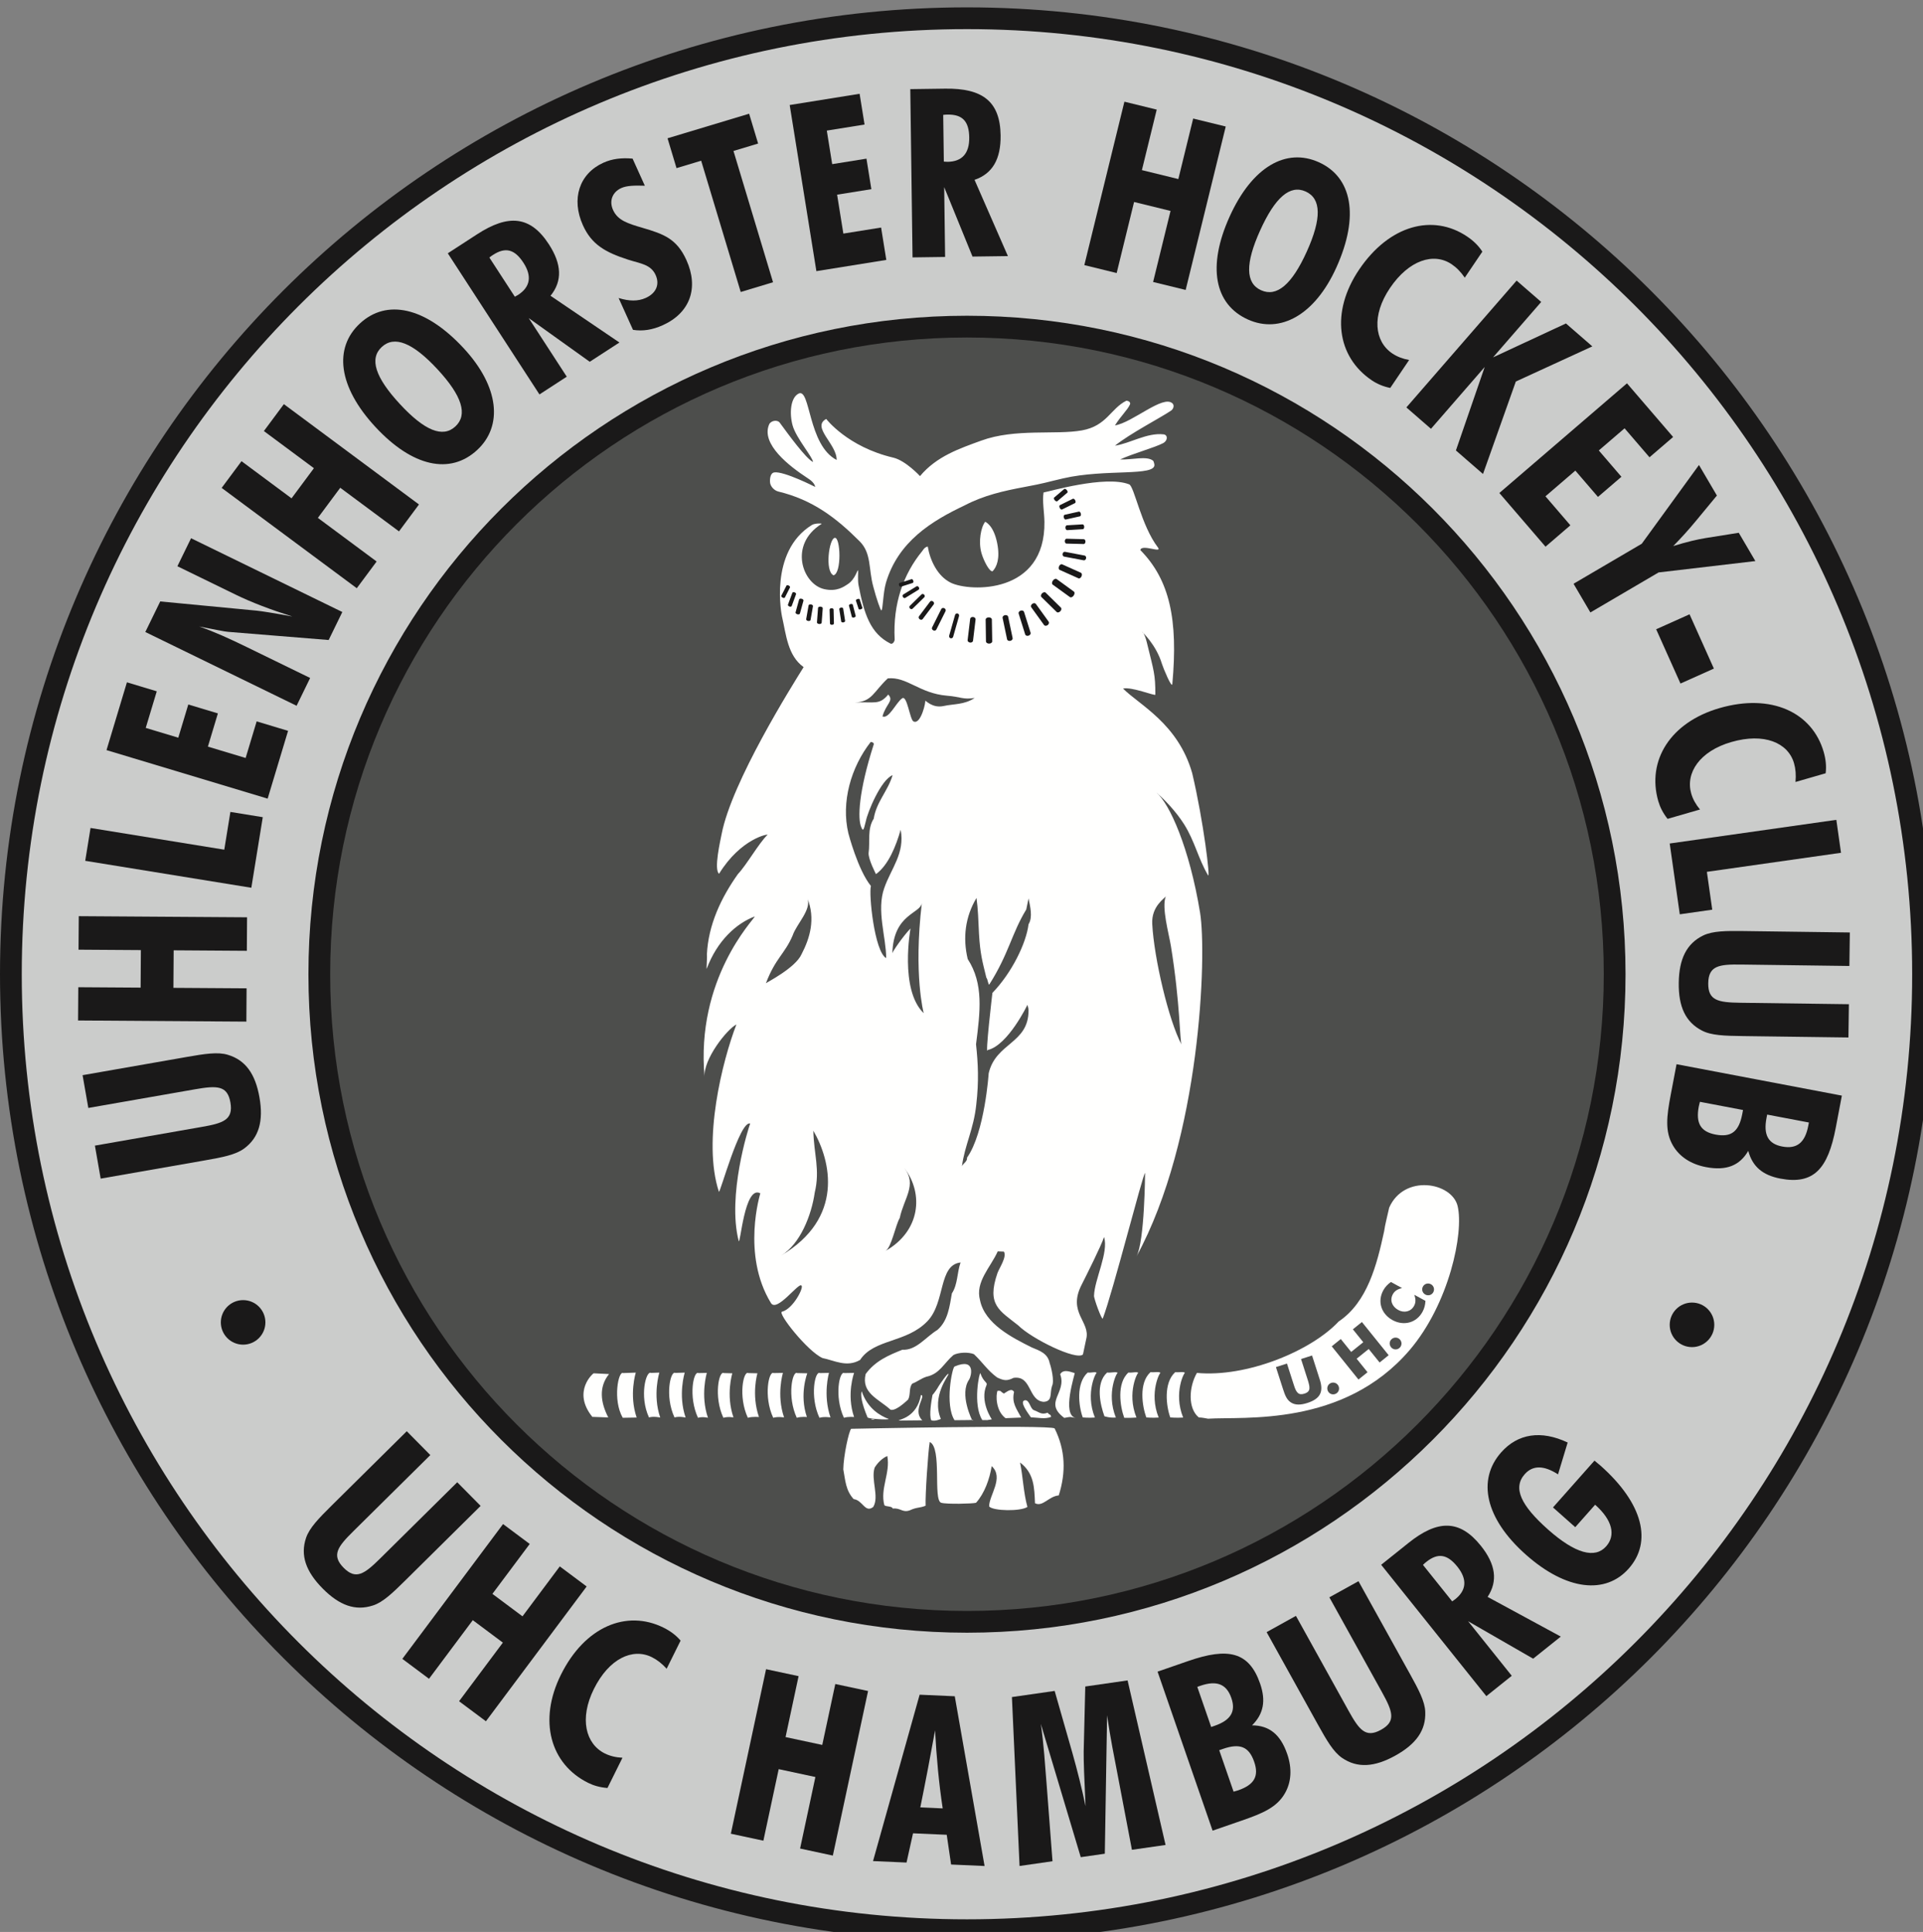 <?xml version="1.0" encoding="UTF-8" standalone="no"?>
<!DOCTYPE svg PUBLIC "-//W3C//DTD SVG 1.1//EN" "http://www.w3.org/Graphics/SVG/1.1/DTD/svg11.dtd">
<svg width="210px" height="211px" viewBox="0 0 210 211" version="1.1" xmlns="http://www.w3.org/2000/svg" xmlns:xlink="http://www.w3.org/1999/xlink">
    <rect x="0" y="0" width="210" height="211" fill="#808080" stroke="none"/>
    <g id="Hamburg" stroke="none" stroke-width="1" fill="none" fill-rule="evenodd">
        <g id="266-UHC-grayscale">
            <path d="M210.006,106.402 C210.006,164.065 163.262,210.811 105.598,210.811 C47.934,210.811 1.188,164.065 1.188,106.402 C1.188,48.739 47.934,1.993 105.598,1.993 C163.262,1.993 210.006,48.739 210.006,106.402" id="Fill-1" fill="#CBCCCB"></path>
            <path d="M210.006,106.402 C210.006,164.065 163.262,210.811 105.598,210.811 C47.934,210.811 1.188,164.065 1.188,106.402 C1.188,48.739 47.934,1.993 105.598,1.993 C163.262,1.993 210.006,48.739 210.006,106.402 Z" id="Stroke-2" stroke="#1A1919" stroke-width="2.376"></path>
            <path d="M176.327,106.402 C176.327,145.464 144.662,177.132 105.598,177.132 C66.536,177.132 34.87,145.464 34.87,106.402 C34.87,67.34 66.536,35.673 105.598,35.673 C144.662,35.673 176.327,67.34 176.327,106.402" id="Fill-4" fill="#4D4E4C"></path>
            <path d="M176.327,106.402 C176.327,145.464 144.662,177.132 105.598,177.132 C66.536,177.132 34.87,145.464 34.87,106.402 C34.87,67.34 66.536,35.673 105.598,35.673 C144.662,35.673 176.327,67.34 176.327,106.402 Z" id="Stroke-5" stroke="#1A1919" stroke-width="2.376"></path>
            <path d="M28.983,144.429 C28.983,145.77 27.893,146.86 26.549,146.86 C25.206,146.86 24.116,145.77 24.116,144.429 C24.116,143.083 25.206,141.995 26.549,141.995 C27.893,141.995 28.983,143.083 28.983,144.429" id="Fill-6" fill="#1A1919"></path>
            <path d="M187.207,144.696 C187.207,146.038 186.118,147.128 184.774,147.128 C183.43,147.128 182.34,146.038 182.34,144.696 C182.34,143.35 183.43,142.263 184.774,142.263 C186.118,142.263 187.207,143.35 187.207,144.696" id="Fill-7" fill="#1A1919"></path>
            <path d="M123.397,44.173 C123.124,44.792 122.415,45.405 121.758,46.462 C123.67,46.159 127,43.107 128.03,44.048 C128.28,44.276 128.14,44.675 127.875,44.854 C126.749,45.62 123.372,47.37 121.758,48.677 C123.421,48.425 125.264,47.234 127.068,47.44 C127.545,47.495 127.545,48.12 127.018,48.399 C126.102,48.884 123.719,49.534 122.315,50.184 C123.594,50.235 125.217,49.761 125.915,50.311 C126,50.379 126.061,50.714 126.061,50.714 C126.28,52.073 120.738,51.173 116.1,52.247 C114.139,52.701 114.148,52.765 111.919,53.18 C109.607,53.612 107.465,54.089 105.352,55.192 C101.731,56.907 98.081,59.146 96.748,63.651 C96.42,64.782 96.422,66.672 96.243,66.667 C96.161,66.664 95.714,65.411 95.362,64.053 C94.831,62.112 95.184,60.428 93.878,59.121 C91.311,56.554 88.748,54.589 84.997,53.684 C84.558,53.578 84.116,53.133 84.088,52.651 C84.062,52.192 84.163,51.656 84.543,51.596 C85.592,51.432 89.021,53.18 89.021,53.18 C88.971,52.802 88.567,52.449 88.165,52.202 C86.202,50.917 83.077,48.511 83.989,46.362 C84.17,45.934 84.89,45.81 85.147,46.159 C86.044,47.374 87.979,50.053 88.781,50.458 C88.781,49.954 86.937,47.851 86.555,46.462 C86.191,45.139 86.327,43.432 87.21,42.988 C88.519,42.329 88.214,48.6 91.362,50.235 C91.412,48.525 88.577,46.64 90.227,45.757 C90.227,45.757 92.541,48.806 97.55,49.983 C98.905,50.302 100.469,52 100.469,52 C102.281,49.831 104.771,48.994 107.161,48.122 C110.87,46.768 115.299,47.521 118.148,47.007 C120.872,46.515 121.278,44.627 122.994,43.77 C123.295,43.77 123.488,43.966 123.397,44.173" id="Fill-8" fill="#FFFFFE"></path>
            <path d="M108.902,59.348 C109.225,61.008 108.851,61.911 108.399,62.389 C108.07,62.491 107.44,61.286 107.186,60.428 C106.809,59.121 107.137,57.533 107.591,56.983 C107.591,57.008 108.499,57.305 108.902,59.348" id="Fill-9" fill="#FFFFFE"></path>
            <path d="M91.026,62.831 C90.059,62.423 90.53,58.819 91.161,58.743 C91.79,58.642 91.934,62.607 91.026,62.831" id="Fill-10" fill="#FFFFFE"></path>
            <path d="M129.409,149.964 C129.391,149.737 128.1,152.077 129.205,154.821 C128.458,154.872 127.852,154.809 127.799,154.809 C127.356,153.597 127.032,151.046 128.34,149.864 C128.75,149.915 129.324,149.763 129.409,149.964" id="Fill-11" fill="#FFFFFE"></path>
            <path d="M126.737,149.964 C126.721,149.737 125.427,152.077 126.532,154.821 C125.785,154.872 125.235,154.809 125.18,154.809 C124.738,153.597 124.33,151.046 125.639,149.864 C126.047,149.915 126.651,149.763 126.737,149.964" id="Fill-12" fill="#FFFFFE"></path>
            <path d="M124.311,149.964 C124.293,149.737 123.001,152.077 124.106,154.821 C123.358,154.872 122.825,154.85 122.772,154.85 C122.327,153.639 121.92,151.089 123.229,149.905 C123.639,149.958 124.225,149.763 124.311,149.964" id="Fill-13" fill="#FFFFFE"></path>
            <path d="M122.061,149.964 C122.045,149.737 120.752,152.077 121.857,154.821 C121.11,154.872 120.665,154.684 120.611,154.684 C120.168,153.473 119.592,151.089 120.902,149.905 C121.311,149.958 121.977,149.763 122.061,149.964" id="Fill-14" fill="#FFFFFE"></path>
            <path d="M119.772,149.964 C119.756,149.737 118.463,152.077 119.567,154.821 C118.821,154.872 118.295,154.809 118.242,154.809 C117.799,153.597 117.475,151.089 118.782,149.905 C119.192,149.958 119.687,149.763 119.772,149.964" id="Fill-15" fill="#FFFFFE"></path>
            <path d="M117.358,149.964 C117.434,149.964 115.872,154.595 117.502,154.872 C116.714,154.739 117.083,154.708 116.225,154.86 C113.909,153.145 116.532,152.153 115.777,150.091 C116.081,149.587 116.6,149.712 117.358,149.964" id="Fill-16" fill="#FFFFFE"></path>
            <path d="M93.27,149.946 C93.27,149.946 92.415,152.276 93.27,154.766 C93.307,154.766 92.655,154.694 92.159,154.847 C91.077,152.507 91.684,149.686 92.198,149.964 L93.27,149.946" id="Fill-17" fill="#FFFFFE"></path>
            <path d="M90.528,149.946 C90.528,149.946 89.838,152.315 90.694,154.809 C90.731,154.809 89.981,154.694 89.487,154.847 C88.403,152.507 89.012,149.686 89.525,149.964 L90.528,149.946" id="Fill-18" fill="#FFFFFE"></path>
            <path d="M88.159,149.989 C88.159,149.989 87.262,152.276 88.118,154.766 C88.155,154.766 87.506,154.694 87.012,154.847 C85.93,152.507 86.538,149.686 87.05,149.964 L88.159,149.989" id="Fill-19" fill="#FFFFFE"></path>
            <path d="M85.501,149.946 C85.501,149.946 84.769,152.315 85.624,154.809 C85.662,154.809 84.933,154.694 84.439,154.847 C83.356,152.507 83.963,149.686 84.477,149.964 L85.501,149.946" id="Fill-20" fill="#FFFFFE"></path>
            <path d="M82.715,149.989 C82.715,149.989 82.026,152.276 82.881,154.766 C82.919,154.766 82.162,154.694 81.668,154.847 C80.585,152.507 81.193,149.686 81.706,149.964 L82.715,149.989" id="Fill-21" fill="#FFFFFE"></path>
            <path d="M79.973,149.989 C79.973,149.989 79.243,152.315 80.098,154.809 C80.135,154.809 79.491,154.694 78.995,154.847 C77.913,152.507 78.52,149.686 79.034,149.964 L79.973,149.989" id="Fill-22" fill="#FFFFFE"></path>
            <path d="M77.189,149.946 C77.189,149.946 76.457,152.358 77.313,154.85 C77.351,154.85 76.718,154.694 76.224,154.847 C75.141,152.507 75.749,149.686 76.262,149.964 L77.189,149.946" id="Fill-23" fill="#FFFFFE"></path>
            <path d="M74.776,149.913 C74.776,149.913 74.016,152.329 74.872,154.821 C74.909,154.821 74.152,154.657 73.658,154.809 C72.575,152.47 73.228,149.671 73.741,149.946 L74.776,149.913" id="Fill-24" fill="#FFFFFE"></path>
            <path d="M72.004,149.913 C72.004,149.913 71.245,152.329 72.1,154.821 C72.137,154.821 71.368,154.657 70.873,154.809 C69.791,152.47 70.569,149.671 71.081,149.946 L72.004,149.913" id="Fill-25" fill="#FFFFFE"></path>
            <path d="M69.431,149.913 C69.431,149.913 68.67,152.329 69.526,154.821 C69.564,154.821 68.008,154.847 68.008,154.847 C66.885,152.897 67.534,149.686 68.047,149.964 L69.431,149.913" id="Fill-26" fill="#FFFFFE"></path>
            <path d="M105.84,150.661 C104.717,152.274 106.175,155.138 106.175,155.138 L106.303,155.087 C106.303,155.087 104.997,155.112 104.24,155.112 C103.155,153.421 103.984,149.354 104.24,149.247 C106.639,148.229 106.038,150.378 105.84,150.661" id="Fill-27" fill="#FFFFFE"></path>
            <path d="M107.734,151.276 C106.955,153.057 108.311,155.018 108.311,155.018 L107.79,155.104 C107.79,155.104 108.031,155.098 107.273,155.098 C106.188,153.409 106.976,149.727 107.065,149.989 C107.399,150.973 107.873,150.956 107.734,151.276" id="Fill-28" fill="#FFFFFE"></path>
            <path d="M102.743,154.975 C102.743,154.975 102.104,155.274 101.706,155.124 C101.427,154.62 101.731,152.905 101.833,152.354 C101.983,152.202 102.383,151.636 102.499,151.405 C102.536,151.331 103.532,149.848 103.576,150.069 C103.612,150.255 101.711,152.47 102.743,154.975" id="Fill-29" fill="#FFFFFE"></path>
            <path d="M66.51,150.071 C65.351,151.503 65.595,153.196 66.427,154.809 L64.686,154.747 C62.447,151.977 64.788,149.964 64.838,149.989 L66.51,150.071" id="Fill-30" fill="#FFFFFE"></path>
            <path d="M110.739,152.028 C110.462,153.233 111.015,153.862 111.52,154.821 L109.807,154.891 C108.729,154.085 108.736,152.354 108.935,151.899 C109.392,151.874 109.18,151.952 109.63,152.202 C110.032,151.952 110.485,151.573 110.739,152.028" id="Fill-31" fill="#FFFFFE"></path>
            <path d="M100.67,155.073 L100.721,155.124 L98.131,155.149 C98.282,154.997 100.141,154.77 100.572,152.354 C101.177,152.43 99.639,153.989 100.67,155.073" id="Fill-32" fill="#FFFFFE"></path>
            <path d="M112.903,154.013 C113.532,154.241 113.708,154.546 114.411,154.292 C114.612,154.595 114.712,154.391 114.79,154.747 C114.133,155.022 113.331,154.821 112.575,154.796 C112.271,154.341 111.243,153.03 111.944,152.93 C112.448,152.905 112.499,153.862 112.903,154.013" id="Fill-33" fill="#FFFFFE"></path>
            <path d="M115.167,156.003 C116.353,158.391 116.422,160.782 115.621,163.325 C114.51,163.425 113.884,164.612 113.027,164.18 C112.952,162.516 112.952,160.907 111.395,159.729 C111.715,161.288 111.766,163.02 112.198,164.585 C111.444,165.085 108.473,165.034 108.018,164.534 C107.996,163.325 109.679,161.388 108.297,160.126 C108.07,161.54 107.516,163.097 106.587,164.13 C106.235,164.231 103.416,164.307 102.786,164.13 C101.858,163.852 102.911,158.114 101.53,157.491 C101.352,158.542 101.03,163.339 101.083,164.45 C100.401,164.727 100.141,164.585 99.34,164.96 C98.532,165.237 98.356,164.661 97.499,164.763 C97.399,164.458 96.722,164.585 96.572,164.384 C96.092,162.569 97.248,160.884 96.898,159.024 C96.395,159.223 95.842,159.745 95.514,160.294 C95.086,161.606 96.041,163.45 95.362,164.585 C94.457,165.286 94.231,163.852 93.223,163.727 C92.345,162.77 92.319,161.69 92.092,160.479 C92.118,158.972 92.69,156.354 92.946,156.05 C92.946,156.05 114.436,155.598 115.167,156.003" id="Fill-34" fill="#FFFFFE"></path>
            <polyline id="Fill-35" fill="#FFFFFE" points="95.161 154.973 95.462 154.997 95.462 155.048 95.161 155.022 95.161 154.973"></polyline>
            <path d="M97.05,154.973 C97.05,155.098 94.786,154.973 94.736,154.796 C94.105,153.284 93.952,152.354 94.105,151.952 C94.736,153.862 96.193,154.671 97.05,154.973" id="Fill-36" fill="#FFFFFE"></path>
            <path d="M125.829,100.912 C126.026,104.686 127.643,111.513 129.035,114.093 C128.83,113.712 128.889,109.616 127.868,103.323 C127.645,101.954 126.829,99.105 127.312,97.884 C127.221,98.112 125.725,98.954 125.829,100.912 Z M106.913,102.024 C107.038,104.138 107.262,104.944 107.715,106.784 C107.868,106.905 107.93,107.69 108.045,107.509 C110.188,104.126 110.462,101.975 112.071,99.333 L112.322,98.122 C112.499,99.005 112.801,100.185 112.322,100.942 C112.071,103.003 110.512,106.227 108.375,108.442 C108.375,108.442 107.54,115.538 107.87,114.68 C110.083,114.157 112.198,109.749 112.198,109.749 C112.247,109.973 112.322,110.102 112.322,110.352 C112.322,114.005 108.75,113.854 107.969,117.223 C107.969,117.223 107.54,123.692 105.604,126.436 C105.655,126.86 105.201,127.036 105.049,127.366 C105.352,125.075 106.335,123.313 106.612,120.647 C106.911,118.081 106.809,116.118 106.587,114.055 C107.038,110.505 107.44,107.458 105.679,104.745 C105.124,102.43 105.403,100.139 106.637,98.072 C106.809,99.284 106.837,100.511 106.913,102.024 Z M100.874,110.657 C98.206,108.089 99.432,101.405 99.432,101.405 C98.624,102.239 97.455,103.941 97.45,104.114 C97.56,99.794 100.53,99.8 100.668,98.624 C99.742,106.475 100.874,110.657 100.874,110.657 Z M87.538,104.206 C86.881,105.714 83.665,107.329 83.642,107.388 C84.69,104.624 85.711,104.188 86.569,102.15 C86.972,100.94 88.659,99.324 88.17,98.103 C89.076,100.363 88.442,102.471 87.538,104.206 Z M95.413,81.312 C93.745,86.509 93.651,89.432 94.053,90.341 C94.307,91.016 94.382,90.274 94.558,89.67 C94.736,88.737 96.193,85.165 97.475,84.662 C96.95,86.422 95.714,87.557 95.413,89.417 C94.686,90.548 95.034,91.934 94.856,93.165 C94.811,93.845 95.661,95.471 95.661,95.471 C97.022,94.482 97.852,92.387 98.356,90.623 C98.836,93.19 97.324,94.829 96.572,96.968 C95.689,99.408 96.774,102.353 96.774,104.643 C95.487,103.937 94.856,97.598 95.109,96.765 C93.676,95.006 92.643,91.001 92.643,91.001 C91.84,87.606 92.921,83.804 95.085,81.035 C95.26,81.035 95.467,81.139 95.413,81.312 Z M103.416,75.982 C104.973,76.107 105.124,76.43 106.436,76.229 C105.301,76.985 104.196,76.858 103.038,77.111 C101.833,77.364 101.15,76.53 101.026,76.53 C101.15,76.53 100.572,79.2 99.763,78.796 C99.365,78.645 99.063,75.831 98.507,76.28 C97.852,76.733 97.077,78.55 96.37,78.247 C96.748,76.858 97.651,76.557 97.001,75.856 C95.992,77.061 95.487,76.607 93.347,76.733 C95.26,76.632 95.386,75.553 96.95,74.091 C99.063,73.887 100.393,75.729 103.416,75.982 Z M96.698,136.626 C97.352,136.253 97.801,133.778 98.256,133.028 C98.71,130.864 100.169,129.419 98.76,127.567 C100.916,130.399 100.483,134.479 96.698,136.626 Z M85.294,137.13 C87.37,135.905 88.619,132.725 88.971,130.261 C89.575,127.743 88.872,126.059 88.82,123.491 C90.756,126.811 92.2,133.057 85.294,137.13 Z M123.311,52.901 C123.863,53.118 124.625,57.404 126.445,59.784 C126.98,60.483 124.678,59.374 124.528,60.075 C127.75,63.348 128.661,67.694 128.024,74.702 C127.975,75.245 127.023,72.95 126.89,72.508 C126.252,70.384 124.703,68.994 124.703,68.994 C124.703,68.994 124.971,69.069 125.233,70.141 C126.02,73.356 126.169,73.626 126.169,75.867 C126.169,76.05 123.607,74.991 122.641,75.2 C124.375,76.961 128.653,79.014 130.194,84.448 C131.442,89.736 132.192,96.051 131.924,95.596 C130.834,93.741 130.492,91.909 129.313,90.03 C128.413,88.594 127.058,87.214 126.303,86.578 C127.708,87.762 129.889,92.563 131.053,99.68 C131.795,104.213 131.144,124.341 124.1,137.245 C125.012,135.573 125.045,128.106 125.045,128.106 C124.792,128.257 121.549,141.063 120.429,144.003 C120.336,144.245 119.424,141.759 119.473,141.505 C119.524,139.743 121.094,136.766 120.567,135.106 C120.262,136.059 118.584,139.399 118.102,140.352 C116.561,143.384 119.116,144.35 118.616,146.263 L118.264,147.927 C117.557,148.626 112.651,146.212 111.192,144.753 C109.18,143.145 107.717,142.54 108.927,139.042 C109.129,138.487 109.983,137.253 109.63,136.7 L108.954,136.675 C108.196,138.391 106.469,140.001 107.024,142.011 C107.553,144.604 110.56,146.106 112.674,147.163 C113.533,147.518 114.424,147.811 114.627,148.868 C114.778,149.268 115.179,150.848 114.877,151.401 C114.626,152.21 114.966,153.055 113.963,153.106 C112.249,152.954 112.694,150.19 110.68,150.487 C109.975,150.839 109.649,150.8 108.893,150.446 C107.809,149.643 107.364,148.856 106.362,147.901 C105.756,147.649 104.666,147.696 104.115,147.995 C103.056,148.903 102.624,150.059 101.165,150.364 C100.56,150.565 100.183,150.909 99.627,151.112 C99.229,151.589 99.467,152.305 99.17,152.856 C97.581,154.345 97.217,153.936 97.217,153.936 C95.911,152.774 94.03,152.128 94.534,150.067 C95.586,148.626 97.04,148.018 98.547,147.413 C100.055,147.514 101.114,146.005 102.37,145.251 C103.532,144.243 103.698,142.675 103.949,141.264 C104.604,140.259 104.495,139.042 104.898,137.886 C102.458,138.163 103.264,142.239 101.276,144.3 C98.988,146.692 95.438,146.212 93.929,148.526 C92.467,149.384 91.11,148.577 89.829,148.325 C88.214,147.624 84.858,143.389 85.399,143.259 C86.618,142.962 87.836,140.554 87.514,140.403 C87.21,140.048 84.835,143.37 84.19,142.313 C80.948,137.014 83.031,130.335 83.031,130.335 C81.295,129.352 80.835,136.182 80.665,135.52 C79.403,130.585 81.724,123.214 81.925,122.71 C80.791,122.331 78.606,130.46 78.506,130.157 C76.682,124.589 78.905,115.815 80.418,111.891 C79.409,112.391 76.764,115.704 76.944,117.665 C75.956,106.893 82.303,100.462 82.43,100.09 C80.418,100.841 78.325,102.737 77.178,105.796 C77.119,105.954 77.245,104.516 77.195,104.266 C77.346,100.992 78.762,98.034 80.578,95.471 C81.532,94.464 82.854,92.112 83.811,91.178 C83.937,91.052 80.917,91.555 78.526,95.429 C77.926,94.98 78.677,91.763 78.804,91.102 C79.897,85.395 86.504,74.872 87.76,72.86 C86.001,71.6 85.849,69.284 85.395,67.323 C85.395,67.323 83.903,60.283 88.655,57.341 C89.001,57.126 89.829,57.15 89.716,57.22 C86.098,59.487 87.629,63.782 89.982,64.336 C91.405,64.671 92.207,64.036 92.538,63.829 C93.502,63.225 93.664,61.953 93.711,62.372 C93.729,62.524 93.655,63.341 93.754,63.895 C94.36,67.039 95.034,69.182 97.248,70.294 C97.499,70.393 97.701,70.04 97.701,69.839 C97.499,65.915 98.66,62.692 100.721,60.176 C100.924,59.873 101.063,59.74 101.314,59.689 C101.567,61.202 102.381,62.942 103.845,63.651 C105.895,64.644 114.175,64.956 114.057,56.983 C114.042,55.965 113.809,54.739 113.961,53.786 C114.411,53.735 120.686,51.87 123.311,52.901 L123.311,52.901 Z" id="Fill-37" fill="#FFFFFE"></path>
            <path d="M159.178,131.718 C159.881,134.638 158.247,142.415 153.92,147.473 C146.7,155.876 135.848,154.694 131.924,154.948 C131.27,154.821 131.042,154.809 130.915,154.809 C129.706,153.825 129.825,151.481 130.708,149.946 C136.088,150.452 143.122,147.598 146.192,144.327 C149.342,142.214 150.371,138.087 151.151,134.487 C151.252,133.729 151.53,132.725 151.706,131.893 C153.339,128.196 158.551,129.124 159.178,131.718" id="Fill-38" fill="#FFFFFE"></path>
            <path d="M99.654,66.484 C99.582,66.553 99.457,66.542 99.373,66.456 C99.291,66.37 99.282,66.246 99.352,66.177 L100.639,64.917 C100.709,64.846 100.834,64.86 100.918,64.944 C101.002,65.03 101.012,65.155 100.942,65.225 L99.654,66.484" id="Fill-39" fill="#1A1919"></path>
            <path d="M98.862,65.3 C98.782,65.35 98.666,65.307 98.604,65.206 C98.541,65.103 98.555,64.983 98.635,64.932 L100.084,64.041 C100.163,63.991 100.278,64.034 100.34,64.135 C100.403,64.237 100.389,64.358 100.311,64.408 L98.862,65.3" id="Fill-40" fill="#1A1919"></path>
            <path d="M98.377,64.081 C98.307,64.104 98.219,64.03 98.182,63.917 C98.147,63.802 98.174,63.694 98.247,63.669 L99.54,63.257 C99.608,63.233 99.696,63.306 99.734,63.421 C99.769,63.534 99.741,63.644 99.67,63.668 L98.377,64.081" id="Fill-41" fill="#1A1919"></path>
            <path d="M94.178,66.386 C94.196,66.437 94.116,66.509 94.004,66.545 C93.889,66.583 93.786,66.569 93.768,66.518 L93.465,65.585 C93.449,65.536 93.528,65.463 93.641,65.426 C93.754,65.389 93.861,65.402 93.877,65.452 L94.178,66.386" id="Fill-42" fill="#1A1919"></path>
            <path d="M92.29,67.811 C92.301,67.884 92.214,67.96 92.098,67.977 C91.979,67.997 91.876,67.951 91.864,67.878 L91.652,66.53 C91.641,66.458 91.727,66.382 91.844,66.362 C91.961,66.344 92.067,66.389 92.079,66.464 L92.29,67.811" id="Fill-43" fill="#1A1919"></path>
            <path d="M93.445,67.266 C93.461,67.333 93.381,67.411 93.268,67.44 C93.153,67.47 93.044,67.44 93.027,67.374 L92.71,66.151 C92.692,66.085 92.772,66.005 92.887,65.974 C93.002,65.944 93.11,65.976 93.128,66.043 L93.445,67.266" id="Fill-44" fill="#1A1919"></path>
            <path d="M91.069,68.086 C91.069,68.169 90.975,68.238 90.856,68.241 C90.737,68.245 90.638,68.18 90.637,68.096 L90.596,66.584 C90.593,66.501 90.689,66.431 90.809,66.427 C90.927,66.425 91.026,66.49 91.03,66.573 L91.069,68.086" id="Fill-45" fill="#1A1919"></path>
            <path d="M88.516,67.714 C88.501,67.794 88.381,67.843 88.251,67.819 C88.12,67.797 88.024,67.712 88.038,67.629 L88.301,66.122 C88.314,66.04 88.434,65.992 88.567,66.013 C88.698,66.036 88.794,66.122 88.78,66.206 L88.516,67.714" id="Fill-46" fill="#1A1919"></path>
            <path d="M89.729,68.014 C89.719,68.1 89.6,68.163 89.46,68.152 C89.319,68.141 89.21,68.063 89.215,67.977 L89.335,66.393 C89.34,66.308 89.461,66.247 89.604,66.255 C89.743,66.266 89.854,66.346 89.847,66.433 L89.729,68.014" id="Fill-47" fill="#1A1919"></path>
            <path d="M87.352,67.016 C87.329,67.093 87.206,67.125 87.077,67.09 C86.946,67.053 86.856,66.962 86.878,66.884 L87.268,65.47 C87.29,65.393 87.415,65.362 87.545,65.397 C87.674,65.432 87.764,65.524 87.744,65.602 L87.352,67.016" id="Fill-48" fill="#1A1919"></path>
            <path d="M86.457,66.189 C86.429,66.259 86.317,66.282 86.207,66.241 C86.096,66.2 86.024,66.11 86.049,66.038 L86.526,64.749 C86.551,64.678 86.665,64.655 86.778,64.696 C86.887,64.736 86.959,64.827 86.931,64.899 L86.457,66.189" id="Fill-49" fill="#1A1919"></path>
            <path d="M85.711,65.26 C85.678,65.319 85.567,65.325 85.463,65.27 C85.356,65.216 85.294,65.124 85.325,65.063 L85.885,63.963 C85.915,63.903 86.029,63.899 86.135,63.953 C86.239,64.007 86.301,64.098 86.27,64.16 L85.711,65.26" id="Fill-50" fill="#1A1919"></path>
            <path d="M100.754,67.62 C100.687,67.708 100.542,67.714 100.432,67.632 C100.323,67.548 100.288,67.409 100.354,67.319 L101.571,65.702 C101.637,65.613 101.782,65.608 101.893,65.69 C102.002,65.772 102.038,65.913 101.969,66.003 L100.754,67.62" id="Fill-51" fill="#1A1919"></path>
            <path d="M102.251,68.762 C102.196,68.872 102.046,68.911 101.918,68.846 C101.79,68.782 101.731,68.639 101.788,68.529 L102.793,66.514 C102.85,66.404 102.999,66.366 103.127,66.429 C103.254,66.493 103.313,66.637 103.258,66.747 L102.251,68.762" id="Fill-52" fill="#1A1919"></path>
            <path d="M104.089,69.546 C104.053,69.669 103.927,69.743 103.808,69.709 C103.688,69.676 103.622,69.546 103.655,69.422 L104.296,67.166 C104.333,67.043 104.458,66.969 104.577,67.003 C104.696,67.036 104.765,67.167 104.73,67.29 L104.089,69.546" id="Fill-53" fill="#1A1919"></path>
            <path d="M106.258,69.984 C106.243,70.112 106.097,70.2 105.936,70.18 C105.772,70.162 105.653,70.042 105.668,69.914 L105.948,67.584 C105.963,67.457 106.108,67.369 106.27,67.387 C106.432,67.407 106.553,67.528 106.538,67.655 L106.258,69.984" id="Fill-54" fill="#1A1919"></path>
            <path d="M108.354,70.048 C108.354,70.18 108.204,70.29 108.017,70.293 C107.831,70.296 107.677,70.189 107.673,70.058 L107.637,67.671 C107.634,67.539 107.785,67.43 107.975,67.427 C108.157,67.423 108.317,67.53 108.315,67.66 L108.354,70.048" id="Fill-55" fill="#1A1919"></path>
            <path d="M110.583,69.694 C110.609,69.823 110.495,69.957 110.33,69.991 C110.161,70.028 110.002,69.95 109.977,69.821 L109.487,67.483 C109.461,67.354 109.574,67.223 109.743,67.186 C109.908,67.153 110.067,67.227 110.094,67.356 L110.583,69.694" id="Fill-56" fill="#1A1919"></path>
            <path d="M112.545,69.106 C112.584,69.232 112.482,69.377 112.322,69.427 C112.157,69.479 111.995,69.417 111.956,69.292 L111.241,67.012 C111.202,66.887 111.298,66.745 111.463,66.692 C111.624,66.642 111.79,66.703 111.829,66.827 L112.545,69.106" id="Fill-57" fill="#1A1919"></path>
            <path d="M114.518,67.897 C114.595,68.005 114.542,68.175 114.408,68.274 C114.263,68.376 114.088,68.37 114.014,68.261 L112.616,66.323 C112.54,66.218 112.59,66.052 112.731,65.948 C112.87,65.848 113.045,65.854 113.121,65.96 L114.518,67.897" id="Fill-58" fill="#1A1919"></path>
            <path d="M117.274,64.612 C117.38,64.688 117.364,64.886 117.247,65.049 C117.123,65.22 116.94,65.291 116.84,65.212 L114.953,63.845 C114.849,63.768 114.864,63.575 114.983,63.407 C115.104,63.241 115.288,63.168 115.39,63.243 L117.274,64.612" id="Fill-59" fill="#1A1919"></path>
            <path d="M115.854,66.363 C115.948,66.455 115.915,66.636 115.789,66.763 C115.657,66.899 115.479,66.93 115.391,66.838 L113.727,65.206 C113.636,65.116 113.667,64.938 113.794,64.805 C113.923,64.674 114.104,64.639 114.194,64.73 L115.854,66.363" id="Fill-60" fill="#1A1919"></path>
            <path d="M118.038,62.554 C118.151,62.605 118.182,62.785 118.108,62.948 C118.032,63.12 117.877,63.213 117.768,63.159 L115.723,62.243 C115.61,62.191 115.579,62.016 115.655,61.846 C115.729,61.68 115.884,61.585 115.995,61.637 L118.038,62.554" id="Fill-61" fill="#1A1919"></path>
            <path d="M118.444,60.677 C118.561,60.698 118.634,60.836 118.608,60.975 C118.58,61.122 118.461,61.22 118.342,61.194 L116.204,60.79 C116.086,60.766 116.012,60.632 116.041,60.487 C116.068,60.345 116.186,60.245 116.302,60.268 L118.444,60.677" id="Fill-62" fill="#1A1919"></path>
            <path d="M118.215,57.27 C118.311,57.264 118.394,57.382 118.401,57.524 C118.409,57.674 118.34,57.796 118.246,57.798 L116.537,57.901 C116.444,57.905 116.36,57.792 116.351,57.643 C116.344,57.501 116.413,57.376 116.506,57.372 L118.215,57.27" id="Fill-63" fill="#1A1919"></path>
            <path d="M117.819,55.876 C117.905,55.855 118.002,55.959 118.033,56.098 C118.065,56.243 118.02,56.376 117.935,56.391 L116.383,56.74 C116.297,56.759 116.204,56.659 116.17,56.514 C116.139,56.374 116.182,56.241 116.266,56.223 L117.819,55.876" id="Fill-64" fill="#1A1919"></path>
            <path d="M117.161,54.475 C117.239,54.436 117.355,54.514 117.417,54.643 C117.485,54.776 117.471,54.915 117.393,54.948 L115.987,55.643 C115.91,55.682 115.793,55.606 115.729,55.474 C115.665,55.345 115.674,55.206 115.751,55.169 L117.161,54.475" id="Fill-65" fill="#1A1919"></path>
            <path d="M116.214,53.409 C116.274,53.356 116.403,53.407 116.494,53.517 C116.59,53.63 116.619,53.762 116.555,53.811 L115.463,54.741 C115.404,54.792 115.28,54.744 115.182,54.632 C115.088,54.52 115.059,54.387 115.121,54.339 L116.214,53.409" id="Fill-66" fill="#1A1919"></path>
            <path d="M118.356,58.889 C118.461,58.891 118.541,59.014 118.537,59.157 C118.532,59.307 118.444,59.423 118.342,59.417 L116.459,59.368 C116.358,59.365 116.279,59.245 116.282,59.096 C116.287,58.952 116.375,58.835 116.475,58.839 L118.356,58.889" id="Fill-67" fill="#1A1919"></path>
            <path d="M140.542,148.923 L141.137,150.776 C141.155,150.833 141.212,151.013 141.315,151.329 C141.567,152.116 141.819,152.411 142.446,152.21 C143.183,151.973 143.067,151.505 142.762,150.555 C142.735,150.47 142.704,150.376 142.674,150.284 L142.079,148.429 L143.282,148.044 L143.887,149.929 C143.915,150.014 143.995,150.263 144.127,150.679 C144.558,152.016 144.178,152.774 142.772,153.227 C142.022,153.468 141.446,153.462 141.012,153.196 C140.529,152.907 140.331,152.397 140.108,151.702 C140.055,151.542 140.002,151.374 139.944,151.194 L139.338,149.309 L140.542,148.923" id="Fill-68" fill="#4D4E4C"></path>
            <path d="M145.388,151.032 C145.729,150.923 146.09,151.108 146.2,151.448 C146.311,151.796 146.124,152.149 145.782,152.259 C145.442,152.368 145.087,152.182 144.978,151.841 C144.871,151.507 145.042,151.143 145.388,151.032" id="Fill-69" fill="#4D4E4C"></path>
            <path d="M153.11,140.68 C152.616,140.798 152.3,140.995 152.103,141.354 C151.75,142.001 152.008,142.698 152.699,143.075 C153.327,143.419 154.067,143.274 154.423,142.622 C154.62,142.263 154.616,141.889 154.447,141.411 L155.665,142.077 C155.642,142.524 155.543,142.909 155.343,143.274 C154.684,144.479 153.301,144.85 152.067,144.177 C150.833,143.503 150.399,142.138 151.058,140.932 C151.258,140.565 151.528,140.276 151.893,140.016 L153.11,140.68" id="Fill-70" fill="#4D4E4C"></path>
            <path d="M155.389,140.516 C155.561,140.202 155.95,140.089 156.263,140.261 C156.583,140.434 156.692,140.821 156.52,141.136 C156.348,141.45 155.962,141.557 155.649,141.386 C155.34,141.218 155.213,140.837 155.389,140.516" id="Fill-71" fill="#4D4E4C"></path>
            <polyline id="Fill-72" fill="#4D4E4C" points="145.431 147.042 146.42 146.245 147.555 147.655 148.874 146.593 147.739 145.184 148.727 144.388 151.647 148.013 150.659 148.809 149.469 147.335 148.151 148.395 149.34 149.872 148.351 150.669 145.431 147.042"></polyline>
            <path d="M151.999,146.233 C152.278,146.009 152.68,146.052 152.905,146.331 C153.133,146.616 153.086,147.013 152.807,147.237 C152.528,147.462 152.13,147.415 151.906,147.136 C151.685,146.862 151.714,146.462 151.999,146.233" id="Fill-73" fill="#4D4E4C"></path>
            <path d="M19.86,115.532 C20.037,115.5 20.215,115.469 20.392,115.438 C22.347,115.096 23.8,114.867 24.879,115.203 C26.812,115.779 27.887,117.294 28.335,119.857 C28.785,122.422 28.29,124.236 26.668,125.434 C25.742,126.119 24.299,126.398 22.37,126.735 C22.192,126.766 22.014,126.8 21.836,126.829 L10.994,128.726 L10.364,125.122 L22.018,123.082 C24.354,122.675 25.495,122.317 25.163,120.413 C24.838,118.559 23.736,118.542 21.299,118.97 L9.645,121.007 L9.019,117.428 L19.86,115.532" id="Fill-74" fill="#1A1919"></path>
            <polyline id="Fill-75" fill="#1A1919" points="8.525 111.455 8.55 107.821 15.356 107.866 15.383 103.767 8.577 103.722 8.603 100.062 26.98 100.185 26.956 103.845 18.965 103.791 18.938 107.89 26.928 107.943 26.904 111.578 8.525 111.455"></polyline>
            <polyline id="Fill-76" fill="#1A1919" points="9.307 94.016 9.887 90.429 24.492 92.8 25.16 88.676 28.696 89.251 27.446 96.959 9.307 94.016"></polyline>
            <polyline id="Fill-77" fill="#1A1919" points="11.632 81.926 13.861 74.52 17.12 75.503 15.915 79.5 19.469 80.57 20.562 76.943 23.794 77.916 22.703 81.544 26.824 82.785 28.028 78.787 31.459 79.821 29.229 87.225 11.632 81.926"></polyline>
            <path d="M15.869,69.026 L17.498,65.688 L28.021,66.693 C28.621,66.756 29.926,66.962 31.923,67.333 C29.565,66.585 27.505,65.81 25.72,64.939 L19.372,61.844 L20.865,58.786 L37.383,66.842 L35.892,69.9 L24.884,69.006 C24.55,68.986 23.511,68.765 21.755,68.425 C23.352,68.975 25.065,69.753 26.918,70.657 L33.869,74.047 L32.389,77.082 L15.869,69.026" id="Fill-78" fill="#1A1919"></path>
            <polyline id="Fill-79" fill="#1A1919" points="24.206 53.288 26.374 50.369 31.837 54.427 34.281 51.136 28.817 47.079 31 44.14 45.754 55.097 43.572 58.036 37.157 53.273 34.713 56.563 41.129 61.326 38.962 64.245 24.206 53.288"></polyline>
            <path d="M47.78,40.337 C45.083,37.424 43.07,36.617 41.689,37.897 C40.31,39.175 40.979,41.224 43.677,44.136 C46.355,47.031 48.35,47.855 49.729,46.576 C51.109,45.297 50.459,43.229 47.78,40.337 Z M52.111,49.147 C49.161,51.879 45.037,50.993 40.991,46.625 C36.909,42.218 36.433,37.986 39.308,35.325 C42.2,32.644 46.419,33.48 50.64,38.038 C54.511,42.218 54.948,46.521 52.111,49.147 L52.111,49.147 Z" id="Fill-80" fill="#1A1919"></path>
            <path d="M56.583,32.205 C57.9,31.349 58.116,30.165 57.16,28.694 C56.207,27.224 55.201,26.955 53.839,27.84 C53.71,27.924 53.58,28.008 53.442,28.129 L56.223,32.408 C56.33,32.338 56.475,32.274 56.583,32.205 Z M48.901,27.665 L52.1,25.589 C55.517,23.37 57.916,23.563 59.937,26.676 C61.342,28.839 61.434,30.683 60.12,32.305 L67.644,37.408 L64.402,39.512 L57.739,34.743 L61.893,41.141 L58.911,43.079 L48.901,27.665 L48.901,27.665 Z" id="Fill-81" fill="#1A1919"></path>
            <path d="M67.555,32.548 C68.706,32.906 69.674,32.922 70.52,32.539 C71.672,32.019 72.056,31.054 71.601,30.044 C71.07,28.869 69.965,28.802 68.576,28.354 C66.091,27.553 64.604,26.698 63.659,24.607 C62.355,21.719 63.261,18.962 65.891,17.774 C66.855,17.338 67.874,17.217 69.081,17.323 L70.419,20.283 C69.243,20.247 68.435,20.275 67.846,20.539 C66.883,20.973 66.498,21.939 66.945,22.927 C67.463,24.077 68.547,24.408 70.178,24.887 C72.459,25.556 73.903,26.063 74.963,28.412 C76.321,31.419 75.382,34.163 72.374,35.52 C71.248,36.029 70.191,36.195 69.126,36.025 L67.555,32.548" id="Fill-82" fill="#1A1919"></path>
            <polyline id="Fill-83" fill="#1A1919" points="76.57 17.552 73.879 18.364 72.898 15.104 81.808 12.42 82.79 15.678 80.099 16.488 84.419 30.827 80.89 31.891 76.57 17.552"></polyline>
            <polyline id="Fill-84" fill="#1A1919" points="86.238 11.47 93.873 10.243 94.413 13.602 90.29 14.264 90.879 17.928 94.621 17.328 95.156 20.661 91.415 21.262 92.098 25.512 96.22 24.851 96.788 28.388 89.153 29.614 86.238 11.47"></polyline>
            <path d="M103.483,17.673 C105.056,17.651 105.868,16.761 105.845,15.009 C105.82,13.257 105.114,12.493 103.49,12.515 C103.336,12.518 103.182,12.519 103.002,12.548 L103.071,17.65 C103.199,17.649 103.354,17.673 103.483,17.673 Z M99.407,9.735 L103.222,9.683 C107.292,9.628 109.22,11.071 109.271,14.783 C109.305,17.36 108.398,18.971 106.424,19.642 L110.067,27.97 L106.202,28.022 L103.109,20.435 L103.21,28.063 L99.654,28.112 L99.407,9.735 L99.407,9.735 Z" id="Fill-85" fill="#1A1919"></path>
            <polyline id="Fill-86" fill="#1A1919" points="122.79 11.107 126.319 11.971 124.7 18.58 128.68 19.556 130.299 12.947 133.856 13.818 129.479 31.667 125.924 30.797 127.828 23.036 123.846 22.06 121.944 29.821 118.414 28.955 122.79 11.107"></polyline>
            <path d="M142.707,27.477 C144.34,23.86 144.3,21.692 142.586,20.916 C140.872,20.143 139.243,21.556 137.609,25.175 C135.987,28.769 136.002,30.927 137.717,31.701 C139.433,32.474 141.084,31.071 142.707,27.477 Z M136.275,34.895 C132.61,33.241 131.824,29.096 134.274,23.669 C136.745,18.195 140.457,16.11 144.028,17.721 C147.623,19.344 148.493,23.556 145.936,29.217 C143.592,34.409 139.798,36.486 136.275,34.895 L136.275,34.895 Z" id="Fill-87" fill="#1A1919"></path>
            <path d="M149.803,41.536 C145.979,38.954 145.295,34.074 148.426,29.439 C151.717,24.569 156.487,23.313 160.224,25.837 C160.907,26.299 161.454,26.825 161.879,27.485 L159.959,30.327 C159.522,29.687 159.059,29.22 158.526,28.859 C156.583,27.546 153.867,28.386 151.789,31.461 C149.768,34.451 150.094,37.285 152.038,38.598 C152.572,38.959 153.192,39.192 153.883,39.318 L151.821,42.371 C151.028,42.209 150.358,41.912 149.803,41.536" id="Fill-88" fill="#1A1919"></path>
            <polyline id="Fill-89" fill="#1A1919" points="165.621 30.647 168.305 32.979 163.047 39.03 171.009 35.328 173.889 37.831 165.535 41.669 161.95 51.769 158.992 49.199 162.135 40.081 156.268 46.833 153.583 44.498 165.621 30.647"></polyline>
            <polyline id="Fill-90" fill="#1A1919" points="177.672 41.865 182.712 47.727 180.132 49.945 177.411 46.779 174.596 49.198 177.066 52.073 174.505 54.272 172.035 51.399 168.771 54.205 171.492 57.373 168.777 59.707 163.736 53.844 177.672 41.865"></polyline>
            <path d="M179.286,59.387 L185.535,50.786 L187.493,54.121 L185.239,56.849 C184.383,57.888 183.566,58.785 182.723,59.639 C184.239,59.168 185.399,58.906 186.245,58.768 L189.88,58.189 L191.694,61.279 L181.125,62.52 L173.678,66.891 L171.838,63.756 L179.286,59.387" id="Fill-91" fill="#1A1919"></path>
            <polyline id="Fill-92" fill="#1A1919" points="184.506 67.093 187.163 73.021 183.516 74.655 180.86 68.727 184.506 67.093"></polyline>
            <path d="M181.092,87.499 C179.815,83.066 182.418,78.882 187.792,77.333 C193.439,75.703 197.905,77.795 199.156,82.129 C199.383,82.922 199.465,83.676 199.369,84.455 L196.075,85.406 C196.147,84.634 196.093,83.979 195.915,83.359 C195.264,81.107 192.641,80.011 189.076,81.04 C185.608,82.039 184.042,84.421 184.691,86.675 C184.87,87.295 185.197,87.873 185.648,88.411 L182.106,89.434 C181.602,88.8 181.278,88.142 181.092,87.499" id="Fill-93" fill="#1A1919"></path>
            <polyline id="Fill-94" fill="#1A1919" points="200.536 89.54 201.046 93.139 186.398 95.22 186.985 99.353 183.439 99.858 182.34 92.125 200.536 89.54"></polyline>
            <path d="M190.852,113.165 C190.672,113.163 190.493,113.16 190.313,113.157 C188.328,113.131 186.86,113.087 185.862,112.557 C184.068,111.632 183.292,109.946 183.327,107.342 C183.36,104.738 184.182,103.05 185.999,102.171 C187.036,101.669 188.504,101.663 190.463,101.688 C190.645,101.691 190.825,101.694 191.004,101.696 L202.01,101.842 L201.961,105.501 L190.131,105.345 C187.76,105.314 186.574,105.453 186.547,107.385 C186.522,109.266 187.602,109.488 190.077,109.52 L201.907,109.677 L201.858,113.311 L190.852,113.165" id="Fill-95" fill="#1A1919"></path>
            <path d="M192.909,122.112 C192.561,123.936 193.083,124.927 194.626,125.22 C196.222,125.522 197.12,124.801 197.471,122.952 C197.491,122.852 197.514,122.725 197.54,122.597 L192.981,121.732 C192.956,121.859 192.933,121.986 192.909,122.112 Z M185.516,120.839 C185.165,122.686 185.724,123.606 187.344,123.914 C189.067,124.243 189.899,123.587 190.265,121.662 C190.295,121.511 190.319,121.384 190.346,121.232 L185.638,120.338 C185.604,120.514 185.549,120.661 185.516,120.839 Z M201.14,119.662 L200.476,123.157 C199.625,127.639 198.079,129.417 194.432,128.725 C192.483,128.354 191.377,127.409 190.917,125.695 C189.981,127.303 188.53,127.891 186.303,127.469 C184.63,127.15 183.4,126.313 182.707,125.132 C181.792,123.595 182.007,121.904 182.45,119.574 L183.086,116.231 L201.14,119.662 L201.14,119.662 Z" id="Fill-96" fill="#1A1919"></path>
            <polyline id="Fill-97" fill="#1A1919" points="83.658 182.305 87.21 183.065 85.786 189.72 89.794 190.577 91.218 183.924 94.797 184.687 90.95 202.661 87.373 201.893 89.044 194.08 85.037 193.222 83.365 201.036 79.811 200.274 83.658 182.305"></polyline>
            <path d="M102.948,197.509 C102.527,194.755 102.269,191.907 102.113,188.984 C101.631,191.671 101.094,194.484 100.502,197.399 L102.948,197.509 Z M100.428,185.091 L104.265,185.262 L107.52,203.8 L103.864,203.639 L103.387,200.391 L99.706,200.229 L98.997,203.423 L95.339,203.262 L100.428,185.091 L100.428,185.091 Z" id="Fill-98" fill="#1A1919"></path>
            <path d="M110.506,185.348 L115.174,184.679 L117.118,191.481 C117.653,193.384 118.135,195.294 118.548,197.265 C118.405,194.264 118.331,192.298 118.343,191.305 L118.517,184.196 L123.137,183.53 L127.284,201.502 L123.611,202.03 L122.013,193.641 C121.694,191.968 121.265,189.893 120.898,187.343 L120.651,202.458 L118.023,202.835 L113.663,188.28 C113.993,190.575 114.124,192.745 114.29,194.805 L114.938,203.28 L111.34,203.798 L110.506,185.348" id="Fill-99" fill="#1A1919"></path>
            <path d="M135.206,195.538 C136.986,194.924 137.504,193.98 136.963,192.421 C136.391,190.764 135.409,190.368 133.556,191.009 C133.411,191.059 133.29,191.101 133.145,191.153 L134.713,195.683 C134.88,195.624 135.038,195.598 135.206,195.538 Z M132.633,188.491 C134.387,187.886 134.987,186.942 134.471,185.457 C133.941,183.921 132.868,183.503 131.09,184.116 C130.993,184.151 130.872,184.192 130.75,184.235 L132.266,188.618 C132.389,188.577 132.511,188.534 132.633,188.491 Z M126.411,182.573 L129.771,181.409 C134.082,179.917 136.396,180.372 137.61,183.879 C138.258,185.755 137.989,187.186 136.731,188.438 C138.59,188.45 139.825,189.413 140.565,191.555 C141.122,193.163 141.01,194.649 140.329,195.839 C139.451,197.397 137.877,198.052 135.637,198.827 L132.421,199.94 L126.411,182.573 L126.411,182.573 Z" id="Fill-100" fill="#1A1919"></path>
            <path d="M153.69,182.319 C153.78,182.476 153.864,182.634 153.954,182.791 C154.915,184.528 155.604,185.823 155.643,186.954 C155.729,188.97 154.651,190.481 152.374,191.743 C150.098,193.005 148.222,193.133 146.557,191.991 C145.608,191.341 144.874,190.068 143.922,188.355 C143.834,188.197 143.747,188.04 143.659,187.882 L138.321,178.257 L141.522,176.481 L147.26,186.829 C148.412,188.902 149.12,189.864 150.811,188.925 C152.458,188.014 152.114,186.968 150.913,184.804 L145.172,174.456 L148.352,172.695 L153.69,182.319" id="Fill-101" fill="#1A1919"></path>
            <path d="M158.92,174.66 C160.151,173.677 160.247,172.477 159.151,171.108 C158.057,169.741 157.03,169.571 155.76,170.587 C155.641,170.684 155.52,170.78 155.395,170.915 L158.584,174.897 C158.686,174.816 158.825,174.74 158.92,174.66 Z M150.831,170.902 L153.809,168.518 C156.987,165.973 159.395,165.93 161.715,168.825 C163.327,170.839 163.598,172.665 162.454,174.409 L170.446,178.743 L167.426,181.157 L160.325,177.069 L165.092,183.027 L162.315,185.249 L150.831,170.902 L150.831,170.902 Z" id="Fill-102" fill="#1A1919"></path>
            <path d="M174.125,159.525 C174.338,159.715 174.567,159.884 174.78,160.072 C179.485,164.245 180.428,168.424 177.864,171.315 C175.348,174.151 171.088,173.749 166.635,169.798 C162.178,165.847 161.288,161.61 163.938,158.62 C165.75,156.577 168.284,156.171 171.196,157.548 L170.143,161.025 C168.588,160.022 167.381,160.022 166.508,161.005 C165.176,162.509 166.094,164.427 169.063,167.06 C172.034,169.693 174.186,170.26 175.399,168.889 C176.459,167.694 176.106,166.038 174.196,164.343 L172.024,166.794 L169.594,164.637 L174.125,159.525" id="Fill-103" fill="#1A1919"></path>
            <path d="M64.227,194.718 C60.094,192.668 58.767,187.923 61.253,182.913 C63.866,177.647 68.425,175.766 72.464,177.769 C73.203,178.138 73.816,178.586 74.324,179.183 L72.801,182.255 C72.28,181.68 71.76,181.278 71.183,180.991 C69.082,179.95 66.503,181.144 64.854,184.469 C63.249,187.7 63.949,190.464 66.05,191.509 C66.628,191.796 67.275,191.944 67.977,191.975 L66.339,195.278 C65.532,195.222 64.827,195.016 64.227,194.718" id="Fill-104" fill="#1A1919"></path>
            <polyline id="Fill-105" fill="#1A1919" points="54.936 166.454 57.847 168.628 53.774 174.079 57.059 176.532 61.131 171.079 64.065 173.271 53.065 187.993 50.132 185.805 54.915 179.403 51.631 176.95 46.85 183.352 43.937 181.177 54.936 166.454"></polyline>
            <path d="M44.664,172.212 C44.537,172.338 44.408,172.466 44.28,172.592 C42.868,173.989 41.807,175.004 40.729,175.345 C38.812,175.973 37.065,175.343 35.235,173.493 C33.403,171.641 32.775,169.87 33.423,167.96 C33.793,166.868 34.82,165.817 36.211,164.44 C36.34,164.313 36.468,164.184 36.597,164.057 L44.421,156.316 L46.994,158.919 L38.585,167.239 C36.897,168.907 36.165,169.852 37.523,171.225 C38.847,172.563 39.763,171.948 41.521,170.208 L49.932,161.888 L52.487,164.47 L44.664,172.212" id="Fill-106" fill="#1A1919"></path>
        </g>
    </g>
</svg>
